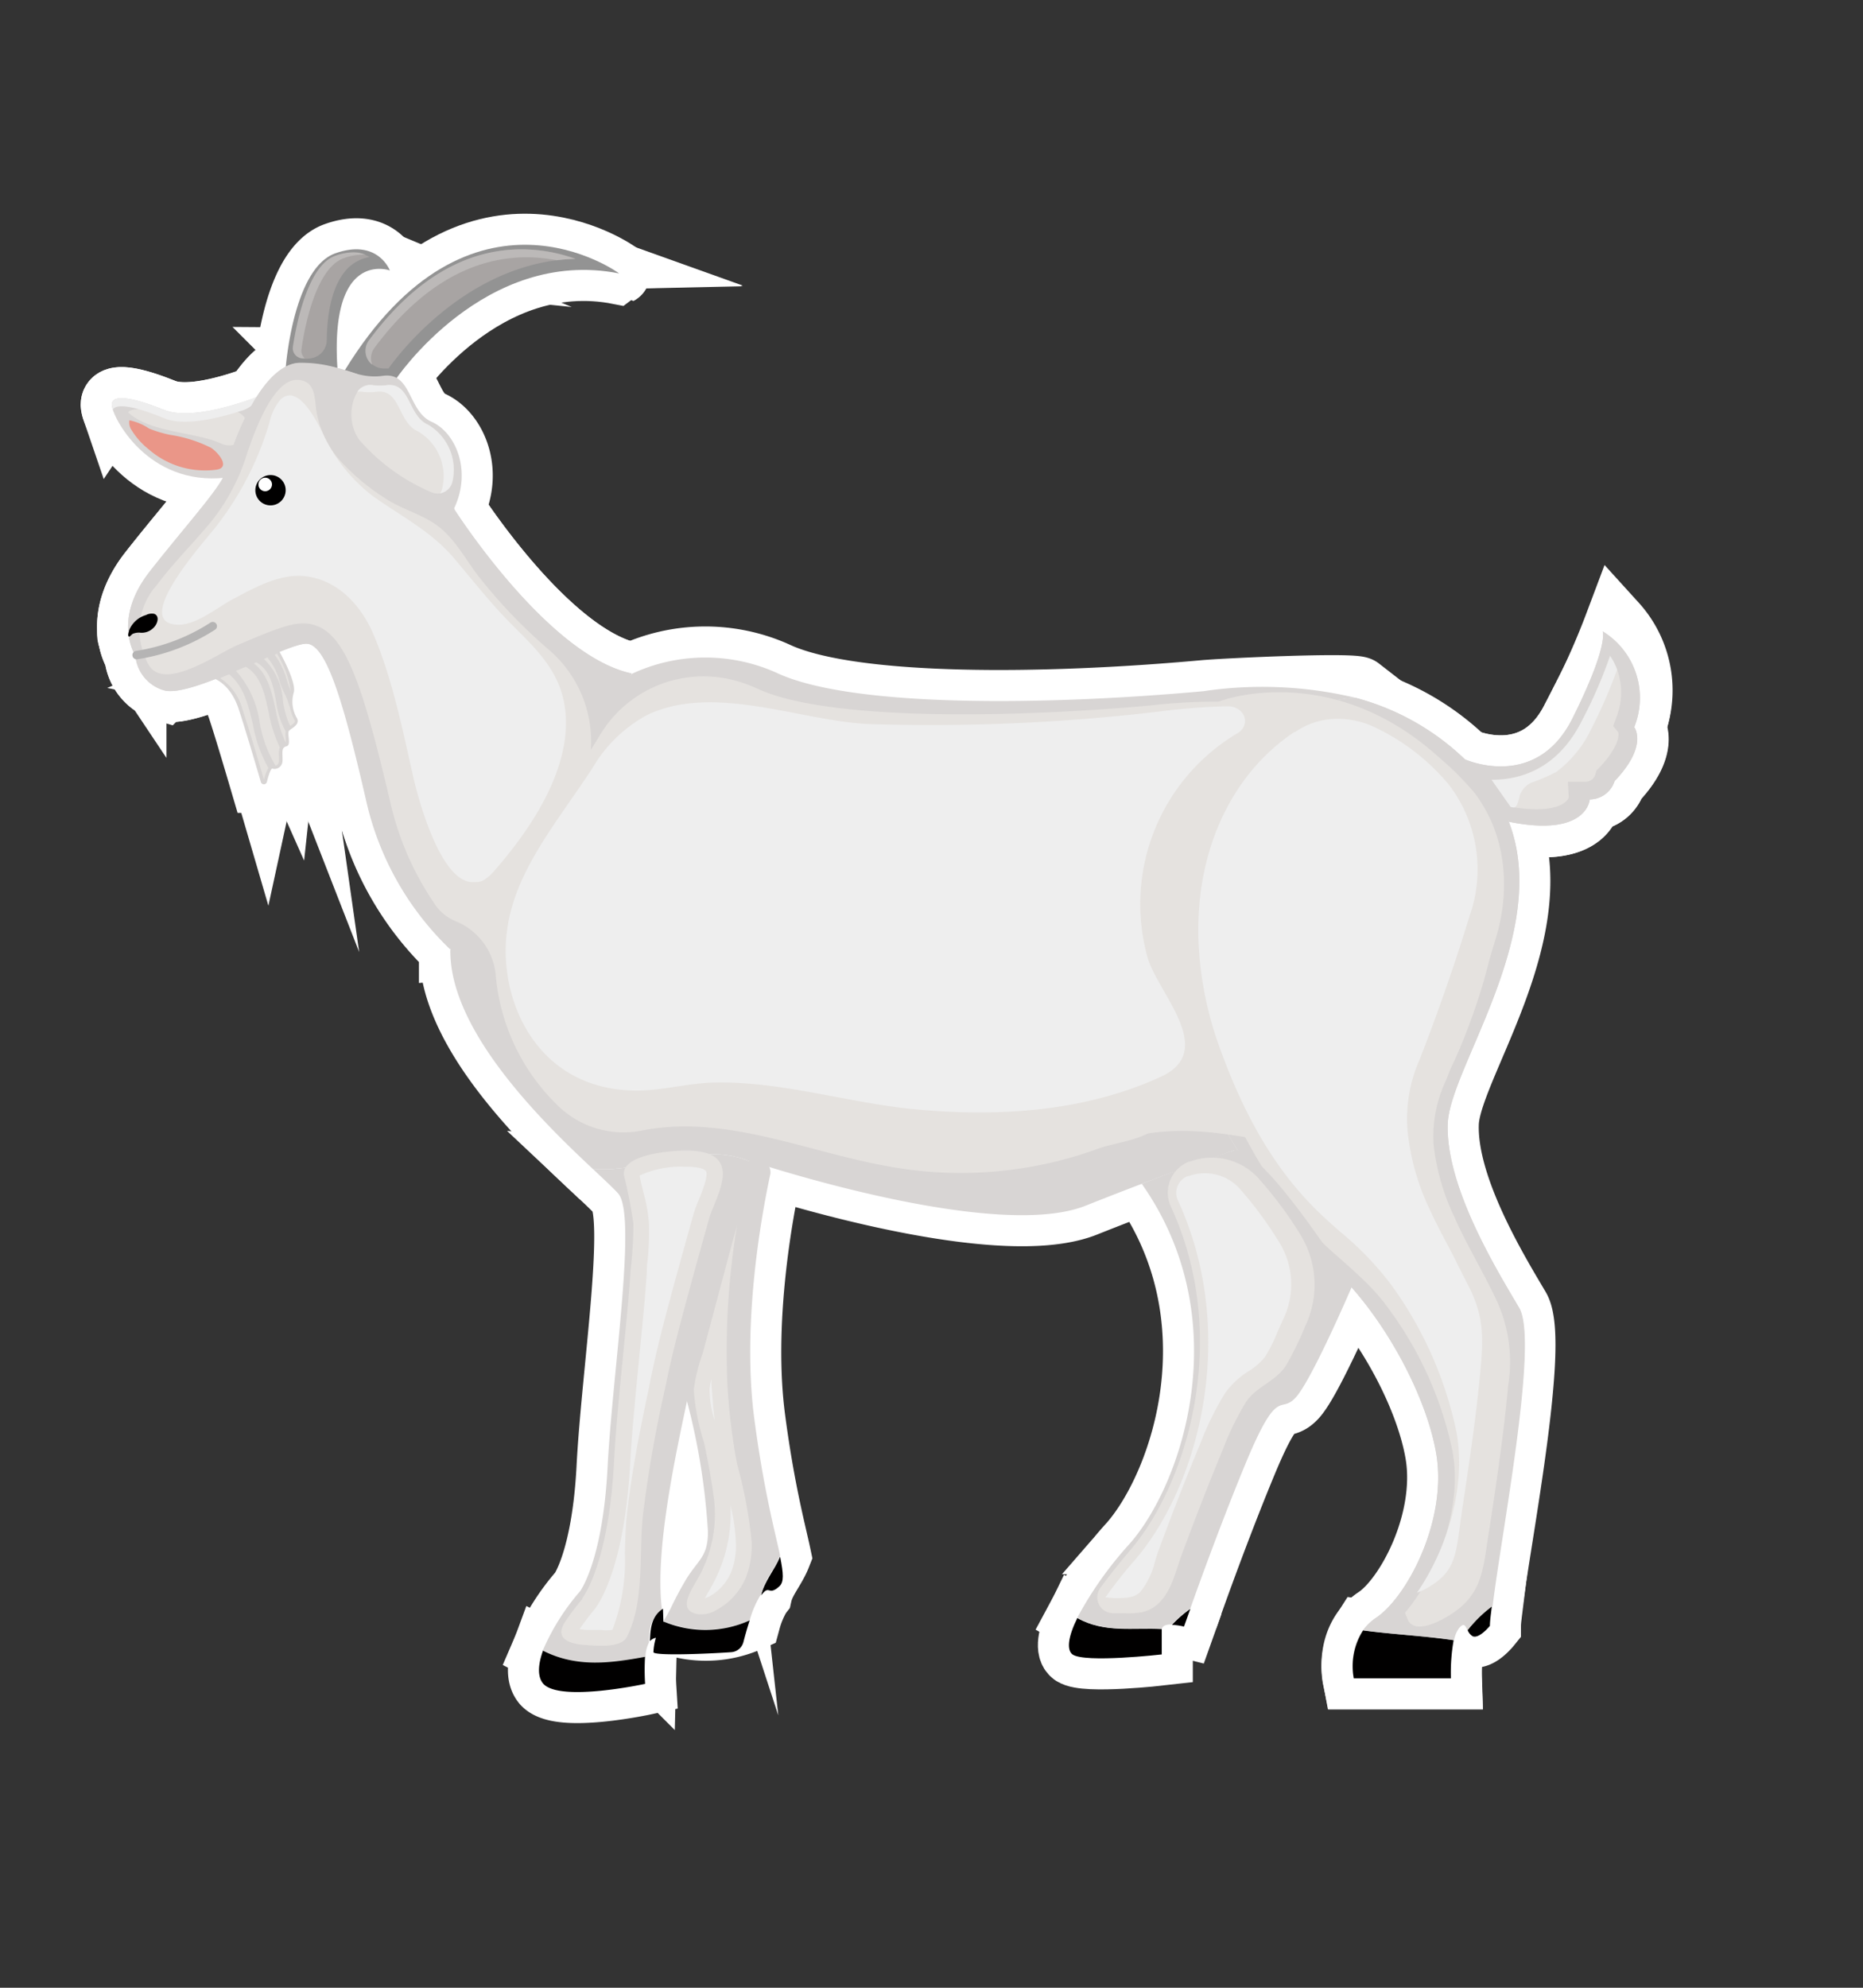 <svg id="बकरी" xmlns="http://www.w3.org/2000/svg" viewBox="0 0 150 160"><rect x="0" y="0" width="150" height="160" fill="#333333" stroke="none"/><defs><style>.cls-1,.cls-12,.cls-2{fill:#fff;}.cls-1,.cls-2{stroke:#fff;stroke-width:5px;}.cls-1{stroke-miterlimit:10;}.cls-11,.cls-2{stroke-linecap:round;stroke-linejoin:round;}.cls-3{fill:#d8d5d4;}.cls-4{fill:#010000;}.cls-5{fill:#e5e2df;}.cls-6{fill:#eee;}.cls-7{fill:#939393;}.cls-8{fill:#a8a4a3;}.cls-9{fill:#bcb9b8;}.cls-10{fill:#ea9688;}.cls-11{fill:none;stroke:#b5b4b4;stroke-width:0.68px;}</style></defs><path class="cls-1" d="M96.87,55.64C84.32,56.78,68.49,57,62.47,54.13a14,14,0,0,0-11.62.12c-4,8.24-14.59,22.19-14.59,22.19-.1,6.57,7.57,14,11.47,17.65,4.37.35,8.67-2.35,12.71-.57l0-.06S80,100,87.41,97.05s11.94-4.44,11.94-4.44a13.15,13.15,0,0,0,.8,1.78,3.26,3.26,0,0,0-.27-1.46c-7-10.78-11-26.83.37-34.44a29.42,29.42,0,0,1,9.24-3.11C109,55,98.69,55.47,96.87,55.64Z"/><path class="cls-1" d="M43.75,132.78c-.42,1.14-.52,2.16,0,2.76,1.38,1.48,8.19,0,8.19,0a18.42,18.42,0,0,1,0-2.26C49.26,133.8,46.51,134.19,43.75,132.78Z"/><path class="cls-1" d="M55.6,111.42c.92-4.38,4.58-17,4.84-17.9-4-1.78-8.34.92-12.71.57,1,.94,1.75,1.64,2.06,2,1.5,1.82-.48,14.42-.87,22s-2.22,10-2.22,10a18.27,18.27,0,0,0-3,4.77c2.76,1.41,5.51,1,8.27.5a2.77,2.77,0,0,1,.28-1.15l0,0c0-1.17.18-2,1.05-2.63C52.65,124.5,54.65,116,55.6,111.42Z"/><path class="cls-1" d="M116.57,90.39c.22-5.07,10.68-18.38,2.86-27.68a20.14,20.14,0,0,0-10.28-6.54,10.45,10.45,0,0,0-5.47,1.89c-11.41,7.6-10.78,24.09-3.8,34.87a3.26,3.26,0,0,1,.27,1.46,18.31,18.31,0,0,0,5.49,6.31c4.7,3.32,9.09,10.93,10,16.32s-2.38,11.57-4.86,13.21-1.8,4.86-1.8,4.86h7.82s-.11-3.06.58-4,.63.37,1.16.58,1.38-.84,1.38-.84c.21-3.91,4.12-22.62,2.37-25.58S116.36,95.47,116.57,90.39Z"/><path class="cls-1" d="M109,135.09h7.82a15,15,0,0,1,.22-3.06c-2.34-.35-4.92-.47-7.29-.79A5.36,5.36,0,0,0,109,135.09Z"/><path class="cls-1" d="M118.17,131.21a1,1,0,0,0,.41.5c.53.21,1.38-.84,1.38-.84,0-.39.08-.94.16-1.59A10.5,10.5,0,0,0,118.17,131.21Z"/><path class="cls-1" d="M27.76,29.81s.73.88,4.09.74c0,0,7.16-10.68,18-8.54C49.87,22,37.9,13.28,27.76,29.81Z"/><path class="cls-1" d="M30.88,29.66h0a1.43,1.43,0,0,1-1.12-2.3c3.6-4.84,7.72-7.29,12.27-7.29a13,13,0,0,1,4.33.76c-8.42.22-14,7.31-15.08,8.83Z"/><path class="cls-1" d="M30.15,28c3.61-4.84,7.73-7.29,12.27-7.29a13,13,0,0,1,2.41.24,14.5,14.5,0,0,1,1.49-.11A13,13,0,0,0,42,20.07c-4.55,0-8.67,2.45-12.27,7.29a1.42,1.42,0,0,0,.24,2A1.42,1.42,0,0,1,30.15,28Z"/><path class="cls-1" d="M23,29.66s.58-8.06,4-9.27,4.39,1.38,4.39,1.38S26.54,20,27.17,29.66A10.61,10.61,0,0,1,23,29.66Z"/><path class="cls-1" d="M24.81,28.87h-.39a.81.81,0,0,1-.8-.92C24,25.38,25,21.35,27,20.63a4.39,4.39,0,0,1,1.46-.29,2.38,2.38,0,0,1,1.29.35,3.25,3.25,0,0,0-1.84,1c-1,1.11-1.57,3-1.6,5.7a1.5,1.5,0,0,1-1.51,1.47Z"/><path class="cls-1" d="M24.27,28.12c.37-2.58,1.37-6.6,3.39-7.33a4.39,4.39,0,0,1,1.46-.29,1.55,1.55,0,0,1,.31,0,2.48,2.48,0,0,0-1-.19,4.39,4.39,0,0,0-1.46.29c-2,.72-3,4.75-3.39,7.32a.81.81,0,0,0,.8.92h.16A.81.81,0,0,1,24.27,28.12Z"/><path class="cls-1" d="M20.92,31.87S15.72,34,13.23,33,9,31.67,9,32.58s2.84,6.56,9.15,5.87C18.15,38.45,20.05,33,20.92,31.87Z"/><path class="cls-1" d="M14.16,33.49c-2-.58-3.52-.75-3.84-.3,1.74,1.66,5.44,1.56,7.47,2.51a1.58,1.58,0,0,0,2.13-.83l0-.06a1.41,1.41,0,0,0-1.89-1.67A8,8,0,0,1,14.16,33.49Z"/><path class="cls-1" d="M10.42,33.83a1.06,1.06,0,0,0,.12.7A6,6,0,0,0,12,36.19a6.89,6.89,0,0,0,5.4,1.62c1.24-.16.12-1.44-.42-1.77A11,11,0,0,0,13.68,35a10,10,0,0,1-1.67-.5A4.49,4.49,0,0,0,10.42,33.83Z"/><path class="cls-1" d="M13.23,33.67c1.7.7,4.66-.09,6.37-.66a2.3,2.3,0,0,0,1.21-1l.11-.16S15.72,34,13.23,33,9,31.67,9,32.58a1.6,1.6,0,0,0,.08.38C9.44,32.42,11.05,32.77,13.23,33.67Z"/><path class="cls-1" d="M10.9,52.77S9,49.92,12.06,46s5.92-7,6.13-8.14,2.64-8.66,6-8.66,4.33,1.37,6.65,1.05,2,2.86,3.91,3.7,3.28,3.91,1.8,7c0,0,7.5,11.78,14.27,13.26,0,0-6,21.45-14.59,22.19a23.81,23.81,0,0,1-6.76-12c-1.8-7.82-3.17-12.47-4.76-12.58s-9.3,4.39-11.52,3.75A3.2,3.2,0,0,1,10.9,52.77Z"/><path class="cls-1" d="M28.89,35.36a15.88,15.88,0,0,0,5.84,4.26,1.24,1.24,0,0,0,1.73-.95,4.21,4.21,0,0,0-2-4.49c-1.64-.72-1.36-3.44-3.36-3.17A4.28,4.28,0,0,1,30,31a1.23,1.23,0,0,0-1.23.55,3.63,3.63,0,0,0,0,3.61A1.88,1.88,0,0,0,28.89,35.36Z"/><path class="cls-1" d="M34.45,34.18c-1.64-.72-1.36-3.44-3.36-3.17A4.28,4.28,0,0,1,30,31a1.26,1.26,0,0,0-1.23.54,1.25,1.25,0,0,1,.43,0,4.36,4.36,0,0,0,1.08,0c2-.28,1.72,2.44,3.35,3.17a4.18,4.18,0,0,1,2,4.49,1.27,1.27,0,0,1-.2.51,1.23,1.23,0,0,0,1-1A4.21,4.21,0,0,0,34.45,34.18Z"/><path class="cls-1" d="M36.58,41l0-.07a19.62,19.62,0,0,1-8.38-5.69,4,4,0,0,1,.65-5.1,14.7,14.7,0,0,0-4.66-.92c-3.39,0-5.82,7.5-6,8.66S15.13,42.1,12.06,46s-1.16,6.76-1.16,6.76a3.2,3.2,0,0,0,2.32,2.8c2.22.64,9.94-3.85,11.52-3.75s3,4.76,4.76,12.58a23.81,23.81,0,0,0,6.76,12c8.56-.74,14.59-22.19,14.59-22.19C44.08,52.77,36.58,41,36.58,41Z"/><path class="cls-1" d="M98.07,56.48a44.63,44.63,0,0,0-5.48.31C81.06,57.82,66.52,58,61,55.44a11.65,11.65,0,0,0-1.89-.68,9.72,9.72,0,0,0-10.8,4.4c-.23.39-.49.8-.74,1.2a9.71,9.71,0,0,0-3.31-8,41.81,41.81,0,0,1-5.75-6c-1.08-1.4-1.9-3.05-3.38-4.11-1.27-.9-2.83-1.28-4.13-2.15a17.92,17.92,0,0,1-3.54-2.94,8,8,0,0,1-2-4.18c-.14-1.08-.1-2.39-1.57-2.4h0c-2.05,0-3.65,4.85-4.12,6.31a16.32,16.32,0,0,1-3.35,5.78c-1.28,1.49-2.66,2.89-3.83,4.47a5.39,5.39,0,0,0-.93,5.69,3,3,0,0,0,.5.95c1.48,1.62,5.45-1.21,6.91-1.83,2.73-1.17,4.21-1.77,5.32-1.77h.19c3,.2,4.41,4,6.9,14.63a23.84,23.84,0,0,0,3.55,8,3.72,3.72,0,0,0,1.7,1.36,5.19,5.19,0,0,1,3.19,4.38,16.57,16.57,0,0,0,4.86,10.31l.14.14a7.57,7.57,0,0,0,6.77,2c6.56-1.3,13,1.6,19.39,2.8a32.29,32.29,0,0,0,17.34-1.34c1.79-.65,4.77-.72,5.49-2.84a2.94,2.94,0,0,0,0-1.76c-.66-2.33-1.94-4.42-2.49-6.85a25.74,25.74,0,0,1-.62-7.47A18.49,18.49,0,0,1,98.85,59,1.37,1.37,0,0,0,98.07,56.48Z"/><path class="cls-1" d="M17,54.53s1.47.3,2.21,2.52c.53,1.6,1.36,4.42,1.79,5.88a.25.25,0,0,0,.49,0c.14-.56.33-1.14.47-1.06s.79,0,.79-.69-.1-1,.32-1.11,0-1.05.21-1.26.9-.48.63-1a2.59,2.59,0,0,1-.26-2.06c.26-.89-1.27-3.51-1.27-3.51Z"/><path class="cls-1" d="M23,59.78a11.24,11.24,0,0,1-.8-2.62c-.31-1.43-.63-2.9-1.76-3.76l.2-.09c1.13.65,1.36,1.89,1.6,3.2A6.36,6.36,0,0,0,23,58.86a1.76,1.76,0,0,0,0,.51A1.92,1.92,0,0,1,23,59.78Z"/><path class="cls-1" d="M21.25,62.76C20.8,61.22,20,58.52,19.49,57a4.27,4.27,0,0,0-1.77-2.42l.73-.31c1.19,1,1.55,2.5,1.92,4.08a11.09,11.09,0,0,0,1.24,3.47A3.33,3.33,0,0,0,21.25,62.76Z"/><path class="cls-1" d="M22.18,61.63a10.3,10.3,0,0,1-1.27-3.45A7.86,7.86,0,0,0,19,54l.79-.33c1.19.69,1.51,2.11,1.83,3.61a11.25,11.25,0,0,0,.91,2.88,1.68,1.68,0,0,0-.07.73v.29a.53.53,0,0,1-.12.37A.34.34,0,0,1,22.18,61.63Z"/><path class="cls-1" d="M23.34,58.4a7.19,7.19,0,0,1-.56-2,5.1,5.1,0,0,0-1.53-3.36l.28-.12a5.09,5.09,0,0,1,1,2A9.41,9.41,0,0,0,23,56a8.2,8.2,0,0,1,.41,1.21,3.45,3.45,0,0,0,.32.79c.05.1,0,.17-.33.42Z"/><path class="cls-1" d="M23.41,55.64q-.16-.41-.3-.84a6.14,6.14,0,0,0-1-2.1l.19-.08A7.68,7.68,0,0,1,23.41,55.64Z"/><path class="cls-1" d="M12.42,49.41a1,1,0,0,0-.67.1,2.08,2.08,0,0,0-1.35,1.22c0,.12-.13.36-.05.48s.23-.15.36-.2a1.26,1.26,0,0,1,.61-.08,1.34,1.34,0,0,0,1.1-.46C12.67,50.2,12.88,49.6,12.42,49.41Z"/><path class="cls-2" d="M11,52.73a15.64,15.64,0,0,0,6.13-2.33"/><path class="cls-1" d="M38.19,71c-2.65.23-4.48-6.59-4.87-8.27-.88-3.84-1.69-8-3.24-11.64-1-2.38-2.94-4.48-5.62-4.72-2.06-.18-4.07,1-5.81,1.91-1.23.68-3,2.14-4.47,2C10.48,50,17,43,17.54,42.2A25.22,25.22,0,0,0,21.7,34a4.29,4.29,0,0,1,.85-1.8c1.37-1.41,2.87,1.56,3.35,2.49A13.54,13.54,0,0,0,30,39.92c2.22,1.59,4.69,2.83,6.49,4.94C37.65,46.22,38.76,47.62,40,49c2.26,2.54,5,4.35,5.49,8,.63,4.74-2.7,9.67-5.66,13.06a3.52,3.52,0,0,1-1,.85A1.7,1.7,0,0,1,38.19,71Z"/><path class="cls-1" d="M23,39.46a1.22,1.22,0,1,1-1.22-1.22A1.21,1.21,0,0,1,23,39.46Z"/><path class="cls-1" d="M21.9,39a.55.55,0,0,1-.55.54.54.54,0,0,1-.54-.54.55.55,0,0,1,.54-.55A.55.55,0,0,1,21.9,39Z"/><path class="cls-1" d="M86.74,130.24c-.76,1.54-.86,2.57-.39,2.93,1,.71,7.19,0,7.19,0v-1.93s0-.08,0-.11C91.29,131,88.9,131.47,86.74,130.24Z"/><path class="cls-1" d="M95.33,130.93l.51-1.43a9.84,9.84,0,0,0-1.48,1.29A4.89,4.89,0,0,1,95.33,130.93Z"/><path class="cls-1" d="M99.35,92.61c-2.22.64-7.42,2.68-7.42,2.68,7.68,10.91,3.3,24.06-.93,28.92a29.82,29.82,0,0,0-4.26,6c2.16,1.23,4.55.79,6.81.89.08-.28.43-.35.81-.34a9.84,9.84,0,0,1,1.48-1.29c.84-2.37,2.64-7.32,4.52-11.84,2.61-6.24,2.69-3.7,4-5.18s4.48-8.87,4.48-8.87S101.57,92,99.35,92.61Z"/><path class="cls-1" d="M90,129.85h-.43a1.28,1.28,0,0,1-1-2c.68-.94,1.48-1.94,2.37-3,4.62-5.31,8.23-17.1,3.34-27.71a2.68,2.68,0,0,1,1.49-3.65l.07,0A5.06,5.06,0,0,1,101.46,95a31.4,31.4,0,0,1,3.26,4.41,7.72,7.72,0,0,1,.4,7.27,26,26,0,0,1-1.6,3.27c-.85,1.27-2.39,1.67-3.21,2.92a23.25,23.25,0,0,0-1.86,3.82c-1.16,2.8-2.25,5.62-3.31,8.47-.48,1.3-.78,2.81-1.79,3.83S91.24,129.85,90,129.85Z"/><path class="cls-1" d="M98.07,56.5c.93-.41,10.84-3.52,19.72,6.41,0,0,6.65,4.26,0,20.87S101.34,87.43,89,92.13,81.05,64.13,98.07,56.5Z"/><path class="cls-1" d="M98.82,56.85a52.17,52.17,0,0,0-5.53.43,156.42,156.42,0,0,1-23.4,1C64.31,58,57.48,55,52.11,57.55a11.3,11.3,0,0,0-4.39,4.25c-3.5,5.35-7.66,9.84-6.92,16.22.55,4.76,3.75,9.59,10.14,9.76,2.15.06,4.15-.54,6.25-.63,5.29-.21,10.81,1.54,16,2.09,6.9.72,14.08.29,20.3-2.58,4.56-2.1-.32-6.78-1.1-9.61A16,16,0,0,1,99.67,59C100.77,58.28,100.19,56.84,98.82,56.85Z"/><path class="cls-1" d="M60.74,114.25c-1.05-7.84.65-16.82,1.29-19.77A1.1,1.1,0,0,0,59.9,94L55.16,111.7a1.14,1.14,0,0,0,0,.52A53.38,53.38,0,0,1,57,123.28c0,2-.72,2.2-1.71,3.77a26.91,26.91,0,0,0-1.3,2.43c-.12.24-.33.62-.56,1a8.65,8.65,0,0,0,6.93-.05,8,8,0,0,1,.85-2l.07-.09c.25-1.12,1.09-2,1.53-3.12C62.41,123.32,61.5,120,60.74,114.25Z"/><path class="cls-1" d="M57.54,114.34a8.31,8.31,0,0,1-.41-2.44,4.25,4.25,0,0,1,.15-.89c0,.11,0,.22,0,.33C57.34,112.33,57.43,113.34,57.54,114.34Z"/><path class="cls-1" d="M117.94,61.12s5.72,2.6,8.67-3.3a61.58,61.58,0,0,0,3.48-7.63,8,8,0,0,1,1.49,8.39s1.16,1.48-1.58,4.34a2.12,2.12,0,0,1-2,1.48s-.19,3.07-6.49,1.8Z"/><path class="cls-1" d="M117.94,61.12s5.72,2.6,8.67-3.3l3-5.89s3.81,1.37,2,6.65c0,0,1.16,1.48-1.58,4.34a2.12,2.12,0,0,1-2,1.48s-.19,3.07-6.49,1.8Z"/><path class="cls-3" d="M96.87,55.64C84.32,56.78,68.49,57,62.47,54.13a14,14,0,0,0-11.62.12c-4,8.24-14.59,22.19-14.59,22.19-.1,6.57,7.57,14,11.47,17.65,4.37.35,8.67-2.35,12.71-.57l0-.06S80,100,87.41,97.05s11.94-4.44,11.94-4.44a13.15,13.15,0,0,0,.8,1.78,3.26,3.26,0,0,0-.27-1.46c-7-10.78-7.61-27.27,3.8-34.87a10.45,10.45,0,0,1,5.47-1.89A32.35,32.35,0,0,0,96.87,55.64Z"/><path class="cls-4" d="M43.75,132.78c-.42,1.14-.52,2.16,0,2.76,1.38,1.48,8.19,0,8.19,0a18.42,18.42,0,0,1,0-2.26C49.26,133.8,46.51,134.19,43.75,132.78Z"/><path class="cls-3" d="M55.6,111.42c.92-4.38,4.58-17,4.84-17.9-4-1.78-8.34.92-12.71.57,1,.94,1.75,1.64,2.06,2,1.5,1.82-.48,14.42-.87,22s-2.22,10-2.22,10a18.27,18.27,0,0,0-3,4.77c2.76,1.41,5.51,1,8.27.5a2.77,2.77,0,0,1,.28-1.15l0,0c0-1.17.18-2,1.05-2.63C52.65,124.5,54.65,116,55.6,111.42Z"/><path class="cls-5" d="M47.23,132.42c-1.39-.08-2.65-.5-1.7-1.92a20.74,20.74,0,0,1,1.35-1.79l0-.06c.22-.29,2.14-3.06,2.56-11,.12-2.37.41-5.33.69-8.18.23-2.4.49-4.8.64-7.21A32.9,32.9,0,0,0,51,98.5a39.3,39.3,0,0,0-.76-3.89c-.24-1.75,4-2,5-2,.84,0,2.13.11,2.67.88.87,1.22-.47,3.37-.81,4.58-.43,1.53-.86,3.07-1.28,4.6-.7,2.58-1.42,5.17-2,7.79l-.29,1.38a102,102,0,0,0-1.76,10.08c-.35,3.19.17,6.9-1.3,9.85C50,132.67,48.06,132.47,47.23,132.42Z"/><path class="cls-6" d="M48.38,131.2c-.31,0-.62,0-.86,0l-.22,0a4,4,0,0,1-.63-.07,18.42,18.42,0,0,1,1.17-1.55l.07-.09c.42-.56,2.4-3.59,2.83-11.74.13-2.34.41-5.26.69-8.09l.12-1.24c.19-2,.4-4,.53-6.05,0-.29,0-.58.06-.88a23,23,0,0,0,.11-3,12.25,12.25,0,0,0-.45-2.52c-.11-.47-.23-.91-.3-1.35a8,8,0,0,1,3.57-.71h.09c1.38,0,1.63.29,1.67.34.24.35-.3,1.67-.56,2.31a10.48,10.48,0,0,0-.44,1.2c-.43,1.53-.86,3.07-1.28,4.61l-.16.57c-.64,2.37-1.31,4.83-1.84,7.29-.19.89-.26,1.26-.29,1.43v0c-.66,3.1-1.39,6.7-1.78,10.21-.11,1-.14,2.09-.17,3.13a15.53,15.53,0,0,1-1,6.19A2.86,2.86,0,0,1,48.38,131.2Z"/><path class="cls-4" d="M52.33,132.1a.85.85,0,0,1,1.13-.12l-.08-2.49v0C52.51,130.06,52.36,130.93,52.33,132.1Z"/><path class="cls-3" d="M116.57,90.39c.22-5.07,10.68-18.38,2.86-27.68a20.14,20.14,0,0,0-10.28-6.54,10.45,10.45,0,0,0-5.47,1.89c-11.41,7.6-10.78,24.09-3.8,34.87a3.26,3.26,0,0,1,.27,1.46,18.31,18.31,0,0,0,5.49,6.31c4.7,3.32,9.09,10.93,10,16.32s-2.38,11.57-4.86,13.21-1.8,4.86-1.8,4.86h7.82s-.11-3.06.58-4,.63.37,1.16.58,1.38-.84,1.38-.84c.21-3.91,4.12-22.62,2.37-25.58S116.36,95.47,116.57,90.39Z"/><path class="cls-4" d="M109,135.09h7.82a15,15,0,0,1,.22-3.06c-2.34-.35-4.92-.47-7.29-.79A5.36,5.36,0,0,0,109,135.09Z"/><path class="cls-4" d="M118.17,131.21a1,1,0,0,0,.41.5c.53.21,1.38-.84,1.38-.84,0-.39.08-.94.16-1.59A10.5,10.5,0,0,0,118.17,131.21Z"/><path class="cls-3" d="M122.33,105.29c-1.76-3-6-9.82-5.76-14.9S127.25,72,119.43,62.71a20.14,20.14,0,0,0-10.28-6.54,10.45,10.45,0,0,0-5.47,1.89c-11.41,7.6-10.78,24.09-3.8,34.87a3.26,3.26,0,0,1,.27,1.46,18.31,18.31,0,0,0,5.49,6.31c4.7,3.32,9.09,10.93,10,16.32s-2.38,11.57-4.86,13.21a3.91,3.91,0,0,0-1,1c2.37.32,5,.44,7.29.79a2.52,2.52,0,0,1,.36-.9c.43-.57.57-.27.75.08a10.5,10.5,0,0,1,2-1.93C120.89,123.38,123.9,108,122.33,105.29Z"/><path class="cls-5" d="M116.16,130.33c-1.22.65-2.45.93-2.83,0-.09-.23-.11-.28-.21-.51,2.41-2.82,4.68-8.21,3.83-13a29.3,29.3,0,0,0-5.1-11.42c-1.71-2.44-4.12-4.05-6.17-6.15A35.71,35.71,0,0,1,98,86.17a30.33,30.33,0,0,1-1.8-8.57c-.41-7.08,2.19-14.42,8.26-18.47l0,0a7.69,7.69,0,0,1,7.61-.51,18.76,18.76,0,0,1,6.42,4.95c2.74,3.26,3.16,7.82,2,11.77s-2.56,7.79-4.06,11.61a10.49,10.49,0,0,0-1,5.21,18.19,18.19,0,0,0,1.63,5.72c1,2.27,2.31,4.41,3.37,6.65a11.79,11.79,0,0,1,1,7c-.35,3.84-.92,7.66-1.5,11.47C119.36,126.4,119.49,128.55,116.16,130.33Z"/><path class="cls-7" d="M27.76,29.81s.73.88,4.09.74c0,0,7.16-10.68,18-8.54C49.87,22,37.9,13.28,27.76,29.81Z"/><path class="cls-8" d="M30.88,29.66h0a1.43,1.43,0,0,1-1.12-2.3c3.6-4.84,7.72-7.29,12.27-7.29a13,13,0,0,1,4.33.76c-8.42.22-14,7.31-15.08,8.83Z"/><path class="cls-9" d="M30.15,28c3.61-4.84,7.73-7.29,12.27-7.29a13,13,0,0,1,2.41.24,14.5,14.5,0,0,1,1.49-.11A13,13,0,0,0,42,20.07c-4.55,0-8.67,2.45-12.27,7.29a1.42,1.42,0,0,0,.24,2A1.42,1.42,0,0,1,30.15,28Z"/><path class="cls-7" d="M23,29.66s.58-8.06,4-9.27,4.39,1.38,4.39,1.38S26.54,20,27.17,29.66A10.61,10.61,0,0,1,23,29.66Z"/><path class="cls-8" d="M24.81,28.87h-.39a.81.81,0,0,1-.8-.92C24,25.38,25,21.35,27,20.63a4.39,4.39,0,0,1,1.46-.29,2.38,2.38,0,0,1,1.29.35,3.25,3.25,0,0,0-1.84,1c-1,1.11-1.57,3-1.6,5.7a1.5,1.5,0,0,1-1.51,1.47Z"/><path class="cls-9" d="M24.27,28.12c.37-2.58,1.37-6.6,3.39-7.33a4.39,4.39,0,0,1,1.46-.29,1.55,1.55,0,0,1,.31,0,2.48,2.48,0,0,0-1-.19,4.39,4.39,0,0,0-1.46.29c-2,.72-3,4.75-3.39,7.32a.81.81,0,0,0,.8.92h.16A.81.81,0,0,1,24.27,28.12Z"/><path class="cls-3" d="M20.92,31.87S15.72,34,13.23,33,9,31.67,9,32.58s2.84,6.56,9.15,5.87C18.15,38.45,20.05,33,20.92,31.87Z"/><path class="cls-5" d="M14.16,33.49c-2-.58-3.52-.75-3.84-.3,1.74,1.66,5.44,1.56,7.47,2.51a1.58,1.58,0,0,0,2.13-.83l0-.06a1.41,1.41,0,0,0-1.89-1.67A8,8,0,0,1,14.16,33.49Z"/><path class="cls-10" d="M10.42,33.83a1.06,1.06,0,0,0,.12.7A6,6,0,0,0,12,36.19a6.89,6.89,0,0,0,5.4,1.62c1.24-.16.12-1.44-.42-1.77A11,11,0,0,0,13.68,35a10,10,0,0,1-1.67-.5A4.49,4.49,0,0,0,10.42,33.83Z"/><path class="cls-6" d="M13.23,33.67c1.7.7,4.66-.09,6.37-.66a2.3,2.3,0,0,0,1.21-1l.11-.16S15.72,34,13.23,33,9,31.67,9,32.58a1.6,1.6,0,0,0,.08.38C9.44,32.42,11.05,32.77,13.23,33.67Z"/><path class="cls-3" d="M10.9,52.77S9,49.92,12.06,46s5.92-7,6.13-8.14,2.64-8.66,6-8.66,4.33,1.37,6.65,1.05,2,2.86,3.91,3.7,3.28,3.91,1.8,7c0,0,7.5,11.78,14.27,13.26,0,0-6,21.45-14.59,22.19a23.81,23.81,0,0,1-6.76-12c-1.8-7.82-3.17-12.47-4.76-12.58s-9.3,4.39-11.52,3.75A3.2,3.2,0,0,1,10.9,52.77Z"/><path class="cls-5" d="M28.89,35.36a15.88,15.88,0,0,0,5.84,4.26,1.24,1.24,0,0,0,1.73-.95,4.21,4.21,0,0,0-2-4.49c-1.64-.72-1.36-3.44-3.36-3.17A4.28,4.28,0,0,1,30,31a1.23,1.23,0,0,0-1.23.55,3.63,3.63,0,0,0,0,3.61A1.88,1.88,0,0,0,28.89,35.36Z"/><path class="cls-6" d="M34.45,34.18c-1.64-.72-1.36-3.44-3.36-3.17A4.28,4.28,0,0,1,30,31a1.26,1.26,0,0,0-1.23.54,1.25,1.25,0,0,1,.43,0,4.36,4.36,0,0,0,1.08,0c2-.28,1.72,2.44,3.35,3.17a4.18,4.18,0,0,1,2,4.49,1.27,1.27,0,0,1-.2.51,1.23,1.23,0,0,0,1-1A4.21,4.21,0,0,0,34.45,34.18Z"/><path class="cls-3" d="M36.58,41l0-.07a19.62,19.62,0,0,1-8.38-5.69,4,4,0,0,1,.65-5.1,14.7,14.7,0,0,0-4.66-.92c-3.39,0-5.82,7.5-6,8.66S15.13,42.1,12.06,46s-1.16,6.76-1.16,6.76a3.2,3.2,0,0,0,2.32,2.8c2.22.64,9.94-3.85,11.52-3.75s3,4.76,4.76,12.58a23.81,23.81,0,0,0,6.76,12c8.56-.74,14.59-22.19,14.59-22.19C44.08,52.77,36.58,41,36.58,41Z"/><path class="cls-5" d="M98.07,56.48a44.63,44.63,0,0,0-5.48.31C81.06,57.82,66.52,58,61,55.44a11.65,11.65,0,0,0-1.89-.68,9.72,9.72,0,0,0-10.8,4.4c-.23.39-.49.8-.74,1.2a9.71,9.71,0,0,0-3.31-8,41.81,41.81,0,0,1-5.75-6c-1.08-1.4-1.9-3.05-3.38-4.11-1.27-.9-2.83-1.28-4.13-2.15a17.92,17.92,0,0,1-3.54-2.94,8,8,0,0,1-2-4.18c-.14-1.08-.1-2.39-1.57-2.4h0c-2.05,0-3.65,4.85-4.12,6.31a16.32,16.32,0,0,1-3.35,5.78c-1.28,1.49-2.66,2.89-3.83,4.47a5.39,5.39,0,0,0-.93,5.69,3,3,0,0,0,.5.95c1.48,1.62,5.45-1.21,6.91-1.83,2.73-1.17,4.21-1.77,5.32-1.77h.19c3,.2,4.41,4,6.9,14.63a23.84,23.84,0,0,0,3.55,8,3.72,3.72,0,0,0,1.7,1.36,5.19,5.19,0,0,1,3.19,4.38,16.57,16.57,0,0,0,4.86,10.31l.14.14a7.57,7.57,0,0,0,6.77,2c6.56-1.3,13,1.6,19.39,2.8a32.29,32.29,0,0,0,17.34-1.34c1.79-.65,4.77-.72,5.49-2.84a2.94,2.94,0,0,0,0-1.76c-.66-2.33-1.94-4.42-2.49-6.85a25.74,25.74,0,0,1-.62-7.47A18.49,18.49,0,0,1,98.85,59,1.37,1.37,0,0,0,98.07,56.48Z"/><path class="cls-3" d="M17,54.53s1.47.3,2.21,2.52c.53,1.6,1.36,4.42,1.79,5.88a.25.25,0,0,0,.49,0c.14-.56.33-1.14.47-1.06s.79,0,.79-.69-.1-1,.32-1.11,0-1.05.21-1.26.9-.48.63-1a2.59,2.59,0,0,1-.26-2.06c.26-.89-1.27-3.51-1.27-3.51Z"/><path class="cls-5" d="M23,59.78a11.24,11.24,0,0,1-.8-2.62c-.31-1.43-.63-2.9-1.76-3.76l.2-.09c1.13.65,1.36,1.89,1.6,3.2A6.36,6.36,0,0,0,23,58.86a1.76,1.76,0,0,0,0,.51A1.92,1.92,0,0,1,23,59.78Z"/><path class="cls-5" d="M21.25,62.76C20.8,61.22,20,58.52,19.49,57a4.27,4.27,0,0,0-1.77-2.42l.73-.31c1.19,1,1.55,2.5,1.92,4.08a11.09,11.09,0,0,0,1.24,3.47A3.33,3.33,0,0,0,21.25,62.76Z"/><path class="cls-5" d="M22.18,61.63a10.3,10.3,0,0,1-1.27-3.45A7.86,7.86,0,0,0,19,54l.79-.33c1.19.69,1.51,2.11,1.83,3.61a11.25,11.25,0,0,0,.91,2.88,1.68,1.68,0,0,0-.07.73v.29a.53.53,0,0,1-.12.37A.34.34,0,0,1,22.18,61.63Z"/><path class="cls-5" d="M23.34,58.4a7.19,7.19,0,0,1-.56-2,5.1,5.1,0,0,0-1.53-3.36l.28-.12a5.09,5.09,0,0,1,1,2A9.41,9.41,0,0,0,23,56a8.2,8.2,0,0,1,.41,1.21,3.45,3.45,0,0,0,.32.79c.05.1,0,.17-.33.42Z"/><path class="cls-5" d="M23.41,55.64q-.16-.41-.3-.84a6.14,6.14,0,0,0-1-2.1l.19-.08A7.68,7.68,0,0,1,23.41,55.64Z"/><path class="cls-4" d="M12.42,49.41a1,1,0,0,0-.67.1,2.08,2.08,0,0,0-1.35,1.22c0,.12-.13.36-.05.48s.23-.15.36-.2a1.26,1.26,0,0,1,.61-.08,1.34,1.34,0,0,0,1.1-.46C12.67,50.2,12.88,49.6,12.42,49.41Z"/><path class="cls-11" d="M11,52.73a15.64,15.64,0,0,0,6.13-2.33"/><path class="cls-6" d="M38.19,71c-2.65.23-4.48-6.59-4.87-8.27-.88-3.84-1.69-8-3.24-11.64-1-2.38-2.94-4.48-5.62-4.72-2.06-.18-4.07,1-5.81,1.91-1.23.68-3,2.14-4.47,2C10.48,50,17,43,17.54,42.2A25.22,25.22,0,0,0,21.7,34a4.29,4.29,0,0,1,.85-1.8c1.37-1.41,2.87,1.56,3.35,2.49A13.54,13.54,0,0,0,30,39.92c2.22,1.59,4.69,2.83,6.49,4.94C37.65,46.22,38.76,47.62,40,49c2.26,2.54,5,4.35,5.49,8,.63,4.74-2.7,9.67-5.66,13.06a3.52,3.52,0,0,1-1,.85A1.7,1.7,0,0,1,38.19,71Z"/><path class="cls-4" d="M23,39.46a1.22,1.22,0,1,1-1.22-1.22A1.21,1.21,0,0,1,23,39.46Z"/><path class="cls-12" d="M21.9,39a.55.55,0,0,1-.55.54.54.54,0,0,1-.54-.54.55.55,0,0,1,.54-.55A.55.55,0,0,1,21.9,39Z"/><path class="cls-4" d="M86.74,130.24c-.76,1.54-.86,2.57-.39,2.93,1,.71,7.19,0,7.19,0v-1.93s0-.08,0-.11C91.29,131,88.9,131.47,86.74,130.24Z"/><path class="cls-4" d="M95.33,130.93l.51-1.43a9.84,9.84,0,0,0-1.48,1.29A4.89,4.89,0,0,1,95.33,130.93Z"/><path class="cls-3" d="M99.35,92.61c-2.22.64-7.42,2.68-7.42,2.68,7.68,10.91,3.3,24.06-.93,28.92a29.82,29.82,0,0,0-4.26,6c2.16,1.23,4.55.79,6.81.89.08-.28.43-.35.81-.34a9.84,9.84,0,0,1,1.48-1.29c.84-2.37,2.64-7.32,4.52-11.84,2.61-6.24,2.69-3.7,4-5.18s4.48-8.87,4.48-8.87S101.57,92,99.35,92.61Z"/><path class="cls-5" d="M90,129.85h-.43a1.28,1.28,0,0,1-1-2c.68-.94,1.48-1.94,2.37-3,4.62-5.31,8.23-17.1,3.34-27.71a2.68,2.68,0,0,1,1.49-3.65l.07,0A5.06,5.06,0,0,1,101.46,95a31.4,31.4,0,0,1,3.26,4.41,7.72,7.72,0,0,1,.4,7.27,26,26,0,0,1-1.6,3.27c-.85,1.27-2.39,1.67-3.21,2.92a23.25,23.25,0,0,0-1.86,3.82c-1.16,2.8-2.25,5.62-3.31,8.47-.48,1.3-.78,2.81-1.79,3.83S91.24,129.85,90,129.85Z"/><path class="cls-6" d="M89,128.58a35.71,35.71,0,0,1,2.29-2.91c5.37-6.17,8.43-18.46,3.54-29.07a1.42,1.42,0,0,1,0-1.16,1.38,1.38,0,0,1,.8-.77l.07,0a3.65,3.65,0,0,1,1.31-.23,3.76,3.76,0,0,1,2.91,1.36l.06.07A30.62,30.62,0,0,1,103,100a6.43,6.43,0,0,1,.36,6.1l-.5,1.11a12.87,12.87,0,0,1-1,2,4.92,4.92,0,0,1-1.3,1.14,6.75,6.75,0,0,0-1.93,1.8A24,24,0,0,0,96.72,116l-.07.18c-1.05,2.52-2.14,5.3-3.33,8.52-.12.31-.22.63-.33,1a6.19,6.19,0,0,1-1.17,2.43c-.44.44-1,.51-2.06.51Z"/><path class="cls-5" d="M98.07,56.5c.93-.41,10.84-3.52,19.72,6.41,0,0,6.65,4.26,0,20.87S101.34,87.43,89,92.13,81.05,64.13,98.07,56.5Z"/><path class="cls-6" d="M98.82,56.85a52.17,52.17,0,0,0-5.53.43,156.42,156.42,0,0,1-23.4,1C64.31,58,57.48,55,52.11,57.55a11.3,11.3,0,0,0-4.39,4.25c-3.5,5.35-7.66,9.84-6.92,16.22.55,4.76,3.75,9.59,10.14,9.76,2.15.06,4.15-.54,6.25-.63,5.29-.21,10.81,1.54,16,2.09,6.9.72,14.08.29,20.3-2.58,4.56-2.1-.32-6.78-1.1-9.61A16,16,0,0,1,99.67,59C100.77,58.28,100.19,56.84,98.82,56.85Z"/><path class="cls-6" d="M114.09,128.2c2.23-3.23,4-8.22,3.19-12.87A30.77,30.77,0,0,0,112,103.4a25,25,0,0,0-4.08-4.24c-.75-.66-1.53-1.35-2.23-2.07-3.09-3.16-5.46-7.18-7.44-12.63a28.55,28.55,0,0,1-1.73-8.2c-.42-7.36,2.45-13.84,7.7-17.34l.06,0a6,6,0,0,1,3.46-1.06,7,7,0,0,1,2.89.65,17.49,17.49,0,0,1,6,4.62,11.21,11.21,0,0,1,1.7,10.58c-1.19,3.89-2.55,7.77-4,11.51a11.72,11.72,0,0,0-1,5.79A19.11,19.11,0,0,0,115,97.11c.57,1.26,1.23,2.49,1.86,3.68.51,1,1,2,1.52,3,1,2.14,1.08,3.61.84,6.29-.35,3.88-.93,7.7-1.49,11.41-.06.42-.12.83-.17,1.22-.36,2.73-.53,4-2.89,5.24A4.37,4.37,0,0,1,114.09,128.2Z"/><path class="cls-4" d="M61.28,128.42c.71-.95.54.11,1.47-.73.38-.35.34-1,.06-2.39C62.37,126.37,61.53,127.3,61.28,128.42Z"/><path class="cls-3" d="M60.74,114.25c-1.05-7.84.65-16.82,1.29-19.77A1.1,1.1,0,0,0,59.9,94L55.16,111.7a1.14,1.14,0,0,0,0,.52A53.38,53.38,0,0,1,57,123.28c0,2-.72,2.2-1.71,3.77a26.91,26.91,0,0,0-1.3,2.43c-.12.24-.33.62-.56,1a8.65,8.65,0,0,0,6.93-.05,8,8,0,0,1,.85-2l.07-.09c.25-1.12,1.09-2,1.53-3.12C62.41,123.32,61.5,120,60.74,114.25Z"/><path class="cls-5" d="M56.31,129.94h-.05c-1.82-.26-.58-1.94-.13-2.78a10.46,10.46,0,0,0,1.38-6.32c-.2-1.59-.49-3.16-.82-4.71a17.69,17.69,0,0,1-.83-4.29,14.21,14.21,0,0,1,.73-2.94l2.46-9.22a11.29,11.29,0,0,0,.31-1.14,61.69,61.69,0,0,0-.8,12.73,48.58,48.58,0,0,0,.79,6.59,37.08,37.08,0,0,1,1.17,6.24,7.18,7.18,0,0,1-.46,2.87,5.31,5.31,0,0,1-2.37,2.62A2.34,2.34,0,0,1,56.31,129.94Z"/><path class="cls-6" d="M56.76,128.63c.1-.19.21-.37.28-.49s.15-.26.21-.38a11.89,11.89,0,0,0,1.56-6.59,13.94,13.94,0,0,1,.44,3,5.75,5.75,0,0,1-.37,2.35,4.06,4.06,0,0,1-1.79,2A2.18,2.18,0,0,1,56.76,128.63Zm.78-14.29a8.31,8.31,0,0,1-.41-2.44,4.25,4.25,0,0,1,.15-.89c0,.11,0,.22,0,.33C57.34,112.33,57.43,113.34,57.54,114.34Z"/><path class="cls-4" d="M53.43,130.52a4.81,4.81,0,0,0-.82,2.47c.08.31,4.4.13,6.25,0a1.09,1.09,0,0,0,1-.83c.12-.47.3-1.11.5-1.73A8.65,8.65,0,0,1,53.43,130.52Z"/><path class="cls-3" d="M117.94,61.12s5.72,2.6,8.67-3.3,2.43-7,2.43-7a6.28,6.28,0,0,1,2.54,7.71s1.16,1.48-1.58,4.34a2.12,2.12,0,0,1-2,1.48s-.19,3.07-6.49,1.8Z"/><path class="cls-3" d="M117.94,61.12s5.72,2.6,8.67-3.3,2.43-7,2.43-7a6.28,6.28,0,0,1,2.54,7.71s1.16,1.48-1.58,4.34a2.12,2.12,0,0,1-2,1.48s-.19,3.07-6.49,1.8Z"/><path class="cls-5" d="M123.7,65.14a12.52,12.52,0,0,1-2.07-.2l-1.53-2.18h.06c2.2,0,5.24-.83,7.22-4.77a37.75,37.75,0,0,0,2.25-5.23,5.37,5.37,0,0,1,.5,5l-.24.68.39.49c.11.28,0,1.27-1.51,2.86l-.23.23-.09.32a.84.84,0,0,1-.82.59h-1.39l.07,1.24C126.24,64.49,125.62,65.14,123.7,65.14Z"/><path class="cls-6" d="M121.87,65c.33,0,.44-.8.5-1a1.8,1.8,0,0,1,.93-1,15.31,15.31,0,0,0,2-.86,9.31,9.31,0,0,0,2.79-3.4,42.47,42.47,0,0,0,2.11-4.83,4.65,4.65,0,0,0-.56-1.09A37.75,37.75,0,0,1,127.38,58c-2,4-5.07,4.78-7.28,4.77l1.53,2.18Z"/></svg>